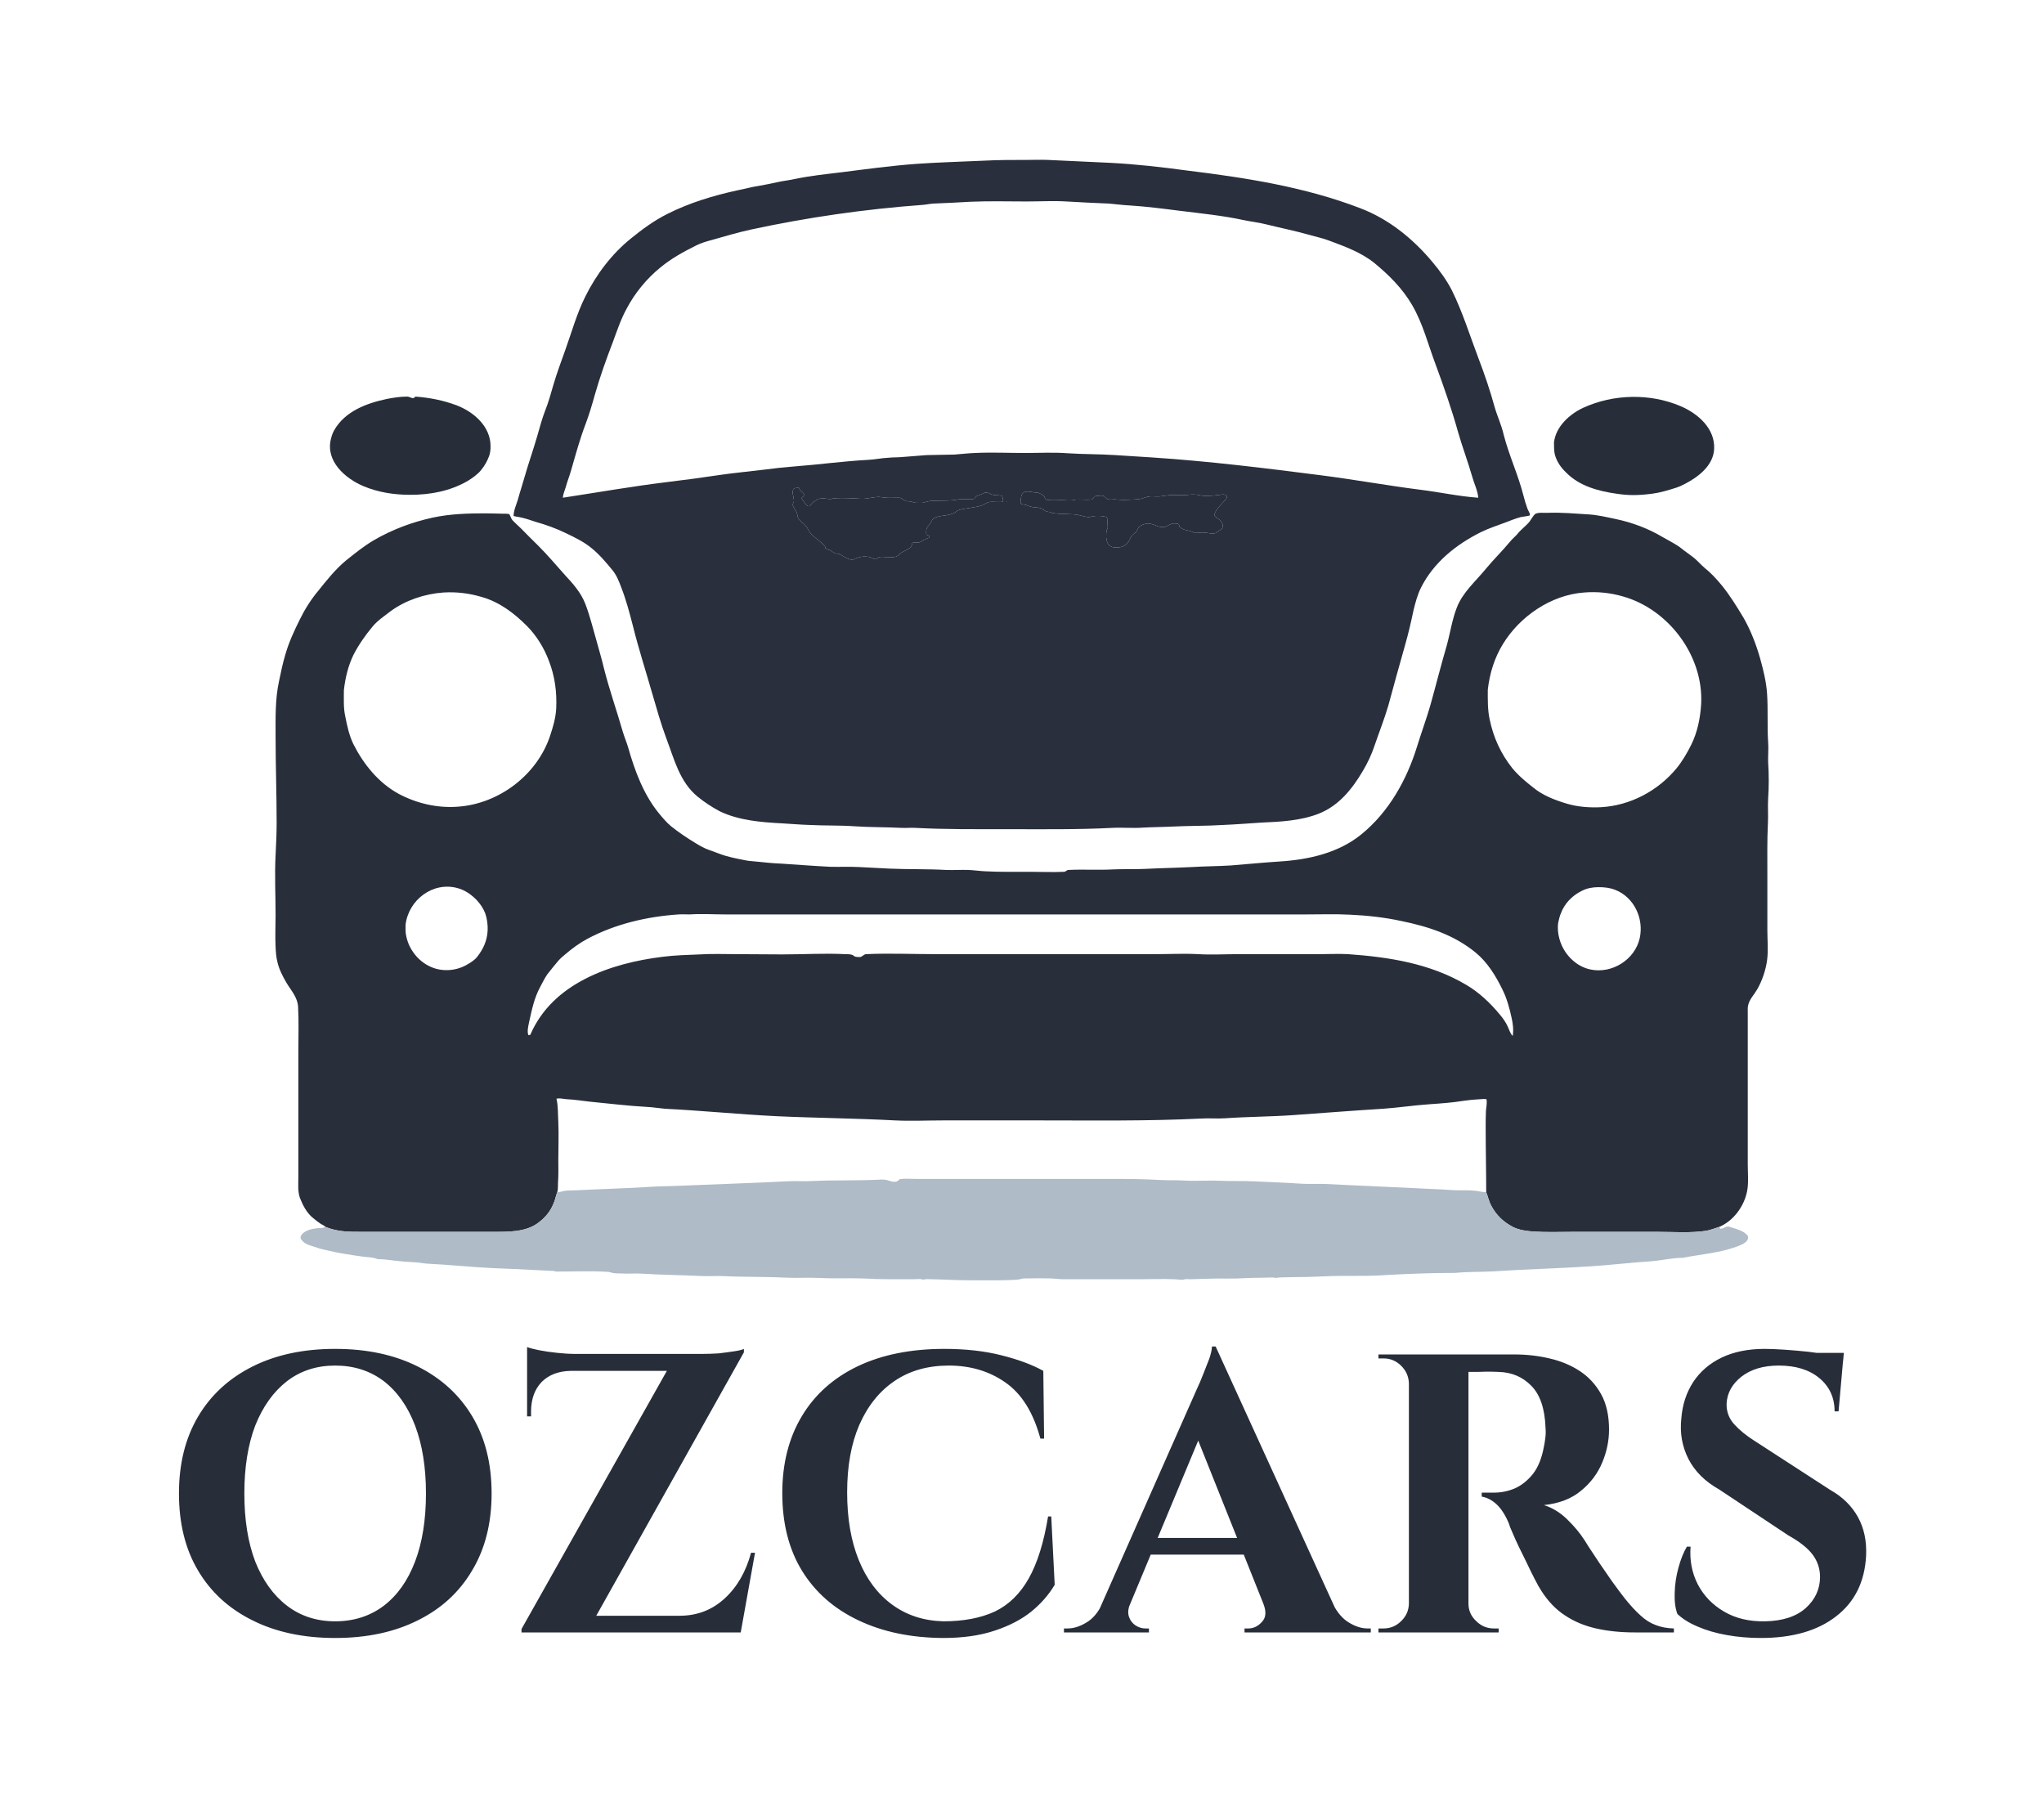<svg xmlns="http://www.w3.org/2000/svg" version="1.1" xmlns:xlink="http://www.w3.org/1999/xlink" xmlns:svgjs="http://svgjs.dev/svgjs" viewBox="0 0 7.721 6.79"><g transform="matrix(1,0,0,1,0.603,5.086)"><rect width="7.721" height="7.721" x="-0.603" y="-5.551" fill="#ffffff"></rect><g><path d=" M 0.663 0.009 Q 0.843 0.009 0.976 0.076 Q 1.109 0.143 1.181 0.264 Q 1.254 0.386 1.254 0.555 Q 1.254 0.723 1.181 0.845 Q 1.109 0.968 0.976 1.034 Q 0.843 1.101 0.663 1.101 Q 0.483 1.101 0.35 1.034 Q 0.217 0.968 0.145 0.846 Q 0.073 0.725 0.073 0.555 Q 0.073 0.387 0.145 0.265 Q 0.217 0.143 0.35 0.076 Q 0.483 0.009 0.663 0.009 M 0.663 1.038 Q 0.769 1.038 0.847 0.979 Q 0.924 0.92 0.965 0.812 Q 1.006 0.704 1.006 0.555 Q 1.006 0.407 0.965 0.299 Q 0.924 0.191 0.847 0.131 Q 0.769 0.072 0.663 0.072 Q 0.558 0.072 0.481 0.131 Q 0.404 0.191 0.361 0.299 Q 0.32 0.407 0.32 0.555 Q 0.32 0.704 0.361 0.812 Q 0.404 0.92 0.481 0.979 Q 0.558 1.038 0.663 1.038 M 2.207 0.009 Q 2.207 0.009 2.207 0.016 Q 2.207 0.022 2.207 0.022 L 1.614 1.08 L 1.367 1.08 L 1.367 1.067 L 1.916 0.092 L 1.388 0.092 L 1.388 0.028 L 2.048 0.028 Q 2.078 0.028 2.111 0.026 Q 2.145 0.022 2.171 0.018 Q 2.198 0.014 2.207 0.009 M 2.19 1.017 L 2.181 1.08 L 1.472 1.08 L 1.472 1.017 L 2.19 1.017 M 2.249 0.779 L 2.195 1.08 L 1.92 1.08 L 1.94 1.032 L 1.964 1.017 Q 2.063 1.017 2.134 0.952 Q 2.205 0.887 2.234 0.779 L 2.249 0.779 M 1.554 0.092 Q 1.484 0.093 1.443 0.134 Q 1.403 0.176 1.403 0.246 L 1.403 0.264 L 1.388 0.264 L 1.388 0.087 L 1.554 0.087 L 1.554 0.092 M 1.388 0.002 Q 1.403 0.008 1.433 0.014 Q 1.464 0.02 1.502 0.024 Q 1.539 0.028 1.571 0.028 L 1.388 0.045 L 1.388 0.002 M 3.368 0.642 L 3.381 0.9 Q 3.348 0.956 3.293 1.001 Q 3.237 1.046 3.155 1.073 Q 3.072 1.101 2.96 1.101 Q 2.777 1.1 2.639 1.034 Q 2.502 0.969 2.427 0.848 Q 2.352 0.726 2.352 0.554 Q 2.352 0.386 2.426 0.263 Q 2.499 0.141 2.636 0.075 Q 2.774 0.009 2.964 0.009 Q 3.084 0.009 3.179 0.033 Q 3.275 0.057 3.338 0.092 L 3.341 0.348 L 3.327 0.348 Q 3.287 0.2 3.195 0.136 Q 3.104 0.072 2.981 0.072 Q 2.861 0.072 2.775 0.131 Q 2.69 0.189 2.643 0.296 Q 2.597 0.402 2.597 0.551 Q 2.597 0.699 2.641 0.807 Q 2.685 0.915 2.767 0.975 Q 2.849 1.035 2.96 1.038 Q 3.075 1.038 3.155 1.001 Q 3.234 0.963 3.283 0.876 Q 3.332 0.789 3.356 0.642 L 3.368 0.642 M 3.989 0 L 4.478 1.071 L 4.209 1.071 L 3.897 0.29 L 3.989 0 M 3.666 0.971 Q 3.654 1.001 3.662 1.022 Q 3.669 1.042 3.687 1.054 Q 3.705 1.065 3.723 1.065 L 3.737 1.065 L 3.737 1.08 L 3.416 1.08 L 3.416 1.065 Q 3.416 1.065 3.422 1.065 Q 3.429 1.065 3.429 1.065 Q 3.464 1.065 3.5 1.043 Q 3.537 1.022 3.561 0.971 L 3.666 0.971 M 3.989 0 L 3.995 0.183 L 3.623 1.076 L 3.513 1.076 L 3.902 0.197 Q 3.906 0.188 3.917 0.163 Q 3.929 0.138 3.941 0.107 Q 3.954 0.075 3.965 0.046 Q 3.975 0.016 3.975 0 L 3.989 0 M 4.146 0.723 L 4.146 0.786 L 3.705 0.786 L 3.705 0.723 L 4.146 0.723 M 4.169 0.971 L 4.431 0.971 Q 4.457 1.022 4.493 1.043 Q 4.529 1.065 4.563 1.065 Q 4.563 1.065 4.569 1.065 Q 4.575 1.065 4.575 1.065 L 4.575 1.08 L 4.098 1.08 L 4.098 1.065 L 4.112 1.065 Q 4.142 1.065 4.164 1.04 Q 4.187 1.016 4.169 0.971 M 4.925 0.03 L 5.118 0.03 Q 5.186 0.03 5.25 0.045 Q 5.315 0.06 5.365 0.093 Q 5.415 0.126 5.445 0.18 Q 5.475 0.234 5.475 0.314 Q 5.475 0.377 5.449 0.439 Q 5.423 0.501 5.369 0.545 Q 5.315 0.59 5.229 0.599 Q 5.277 0.614 5.317 0.653 Q 5.357 0.692 5.382 0.731 Q 5.384 0.734 5.399 0.758 Q 5.415 0.782 5.438 0.817 Q 5.462 0.852 5.487 0.888 Q 5.513 0.924 5.534 0.951 Q 5.567 0.992 5.594 1.016 Q 5.621 1.041 5.651 1.052 Q 5.681 1.064 5.72 1.065 L 5.72 1.08 L 5.573 1.08 Q 5.492 1.08 5.426 1.065 Q 5.36 1.05 5.309 1.016 Q 5.258 0.983 5.22 0.924 Q 5.208 0.906 5.194 0.878 Q 5.18 0.851 5.165 0.819 Q 5.15 0.788 5.135 0.758 Q 5.121 0.729 5.111 0.705 Q 5.1 0.681 5.096 0.667 Q 5.076 0.62 5.05 0.596 Q 5.024 0.572 4.994 0.567 L 4.994 0.552 Q 4.998 0.552 5.012 0.552 Q 5.025 0.552 5.04 0.552 Q 5.081 0.552 5.119 0.536 Q 5.157 0.519 5.187 0.482 Q 5.217 0.444 5.229 0.378 Q 5.232 0.365 5.234 0.347 Q 5.237 0.329 5.235 0.306 Q 5.231 0.198 5.181 0.148 Q 5.132 0.098 5.058 0.096 Q 5.037 0.095 5.012 0.095 Q 4.988 0.096 4.967 0.096 Q 4.947 0.096 4.94 0.096 Q 4.94 0.095 4.936 0.079 Q 4.932 0.063 4.928 0.046 Q 4.925 0.03 4.925 0.03 M 4.944 0.03 L 4.944 1.08 L 4.719 1.08 L 4.719 0.03 L 4.944 0.03 M 4.724 0.971 L 4.724 1.08 L 4.604 1.08 L 4.604 1.065 Q 4.605 1.065 4.613 1.065 Q 4.622 1.065 4.623 1.065 Q 4.662 1.065 4.69 1.037 Q 4.718 1.01 4.719 0.971 L 4.724 0.971 M 4.724 0.14 L 4.719 0.14 Q 4.718 0.101 4.69 0.073 Q 4.662 0.045 4.623 0.045 Q 4.622 0.045 4.613 0.045 Q 4.605 0.045 4.604 0.045 L 4.604 0.03 L 4.724 0.03 L 4.724 0.14 M 4.94 0.971 L 4.944 0.971 Q 4.944 1.01 4.973 1.037 Q 5.001 1.065 5.04 1.065 Q 5.043 1.065 5.051 1.065 Q 5.058 1.065 5.058 1.065 L 5.058 1.08 L 4.94 1.08 L 4.94 0.971 M 6.063 0.009 Q 6.093 0.009 6.137 0.012 Q 6.182 0.015 6.229 0.02 Q 6.276 0.026 6.311 0.031 Q 6.347 0.036 6.36 0.042 L 6.342 0.245 L 6.327 0.245 Q 6.327 0.167 6.269 0.119 Q 6.212 0.072 6.116 0.072 Q 6.029 0.072 5.975 0.114 Q 5.922 0.156 5.919 0.216 Q 5.918 0.261 5.948 0.294 Q 5.978 0.327 6.024 0.356 L 6.311 0.542 Q 6.38 0.581 6.415 0.644 Q 6.45 0.707 6.446 0.791 Q 6.438 0.938 6.333 1.019 Q 6.228 1.101 6.048 1.101 Q 5.982 1.101 5.92 1.09 Q 5.858 1.079 5.81 1.058 Q 5.762 1.038 5.733 1.01 Q 5.721 0.977 5.723 0.93 Q 5.724 0.884 5.737 0.836 Q 5.75 0.788 5.769 0.756 L 5.783 0.756 Q 5.777 0.833 5.81 0.898 Q 5.844 0.963 5.909 1.001 Q 5.975 1.04 6.065 1.038 Q 6.164 1.036 6.218 0.988 Q 6.272 0.939 6.272 0.87 Q 6.272 0.824 6.244 0.786 Q 6.216 0.749 6.153 0.714 L 5.891 0.54 Q 5.811 0.495 5.775 0.425 Q 5.739 0.354 5.748 0.272 Q 5.754 0.194 5.793 0.134 Q 5.832 0.075 5.9 0.042 Q 5.969 0.009 6.063 0.009 M 6.362 0.024 L 6.359 0.056 L 6.182 0.056 L 6.182 0.024 L 6.362 0.024" fill="#272e3a" fill-rule="nonzero"></path></g><g></g><g clip-path="url(#SvgjsClipPath1004)"><g clip-path="url(#SvgjsClipPath10010dd8dee4-c583-4d6f-83a3-6c8d79fef1b8)"><path d=" M 5.892 -0.452 C 5.875 -0.447 5.859 -0.44 5.842 -0.437 C 5.782 -0.428 5.719 -0.433 5.658 -0.433 C 5.552 -0.433 5.446 -0.433 5.339 -0.433 C 5.29 -0.433 5.241 -0.431 5.192 -0.434 C 5.166 -0.436 5.137 -0.439 5.113 -0.451 C 5.076 -0.47 5.049 -0.496 5.03 -0.532 C 5.021 -0.548 5.018 -0.566 5.011 -0.583 C 5.011 -0.664 5.009 -0.746 5.009 -0.828 C 5.009 -0.849 5.009 -0.869 5.01 -0.89 C 5.011 -0.905 5.015 -0.919 5.012 -0.934 C 5.004 -0.936 4.995 -0.934 4.987 -0.934 C 4.966 -0.933 4.946 -0.931 4.925 -0.928 C 4.883 -0.921 4.839 -0.918 4.796 -0.915 C 4.737 -0.911 4.679 -0.902 4.621 -0.898 C 4.507 -0.891 4.395 -0.882 4.282 -0.874 C 4.196 -0.868 4.11 -0.868 4.024 -0.862 C 3.994 -0.86 3.963 -0.863 3.933 -0.861 C 3.731 -0.851 3.528 -0.854 3.325 -0.854 C 3.203 -0.854 3.081 -0.854 2.959 -0.854 C 2.899 -0.854 2.838 -0.851 2.778 -0.854 C 2.628 -0.862 2.478 -0.863 2.328 -0.87 C 2.188 -0.877 2.049 -0.891 1.909 -0.898 C 1.886 -0.9 1.863 -0.904 1.84 -0.905 C 1.768 -0.909 1.695 -0.918 1.623 -0.925 C 1.595 -0.928 1.566 -0.933 1.538 -0.934 C 1.525 -0.935 1.512 -0.939 1.499 -0.936 C 1.506 -0.906 1.504 -0.877 1.506 -0.847 C 1.508 -0.8 1.506 -0.752 1.506 -0.704 C 1.506 -0.677 1.507 -0.649 1.505 -0.622 C 1.504 -0.609 1.506 -0.596 1.502 -0.583 C 1.496 -0.568 1.494 -0.552 1.487 -0.538 C 1.476 -0.511 1.458 -0.489 1.435 -0.471 C 1.386 -0.43 1.312 -0.433 1.252 -0.433 C 1.135 -0.433 1.017 -0.433 0.9 -0.433 C 0.854 -0.433 0.809 -0.433 0.764 -0.433 C 0.716 -0.433 0.671 -0.433 0.626 -0.452 C 0.622 -0.457 0.614 -0.46 0.609 -0.463 C 0.599 -0.47 0.589 -0.477 0.58 -0.485 C 0.556 -0.504 0.541 -0.533 0.53 -0.561 C 0.521 -0.587 0.524 -0.616 0.524 -0.642 C 0.524 -0.688 0.524 -0.734 0.524 -0.78 C 0.524 -0.892 0.524 -1.003 0.524 -1.114 C 0.524 -1.17 0.526 -1.227 0.523 -1.283 C 0.521 -1.319 0.497 -1.344 0.479 -1.374 C 0.465 -1.398 0.451 -1.425 0.445 -1.452 C 0.44 -1.471 0.439 -1.49 0.438 -1.509 C 0.436 -1.549 0.438 -1.59 0.438 -1.63 C 0.438 -1.705 0.434 -1.781 0.438 -1.856 C 0.44 -1.897 0.442 -1.937 0.442 -1.978 C 0.442 -2.087 0.438 -2.195 0.438 -2.304 C 0.438 -2.373 0.436 -2.445 0.451 -2.513 C 0.458 -2.547 0.465 -2.581 0.475 -2.614 C 0.488 -2.66 0.509 -2.705 0.53 -2.747 C 0.548 -2.784 0.572 -2.822 0.598 -2.853 C 0.631 -2.894 0.663 -2.935 0.704 -2.969 C 0.738 -2.996 0.772 -3.024 0.81 -3.046 C 0.879 -3.086 0.954 -3.114 1.032 -3.131 C 1.098 -3.145 1.163 -3.147 1.231 -3.147 C 1.248 -3.147 1.265 -3.146 1.283 -3.146 C 1.295 -3.145 1.308 -3.147 1.321 -3.144 C 1.325 -3.137 1.327 -3.129 1.332 -3.122 C 1.342 -3.111 1.354 -3.101 1.365 -3.09 C 1.386 -3.068 1.408 -3.047 1.43 -3.025 C 1.466 -2.989 1.498 -2.951 1.531 -2.914 C 1.561 -2.882 1.592 -2.847 1.608 -2.805 C 1.626 -2.758 1.637 -2.711 1.651 -2.663 C 1.66 -2.63 1.67 -2.597 1.678 -2.563 C 1.698 -2.483 1.726 -2.404 1.749 -2.324 C 1.755 -2.303 1.764 -2.283 1.77 -2.262 C 1.795 -2.174 1.828 -2.085 1.886 -2.014 C 1.9 -1.997 1.915 -1.979 1.932 -1.965 C 1.962 -1.941 1.992 -1.921 2.025 -1.901 C 2.041 -1.891 2.059 -1.881 2.077 -1.875 C 2.098 -1.868 2.118 -1.859 2.139 -1.853 C 2.164 -1.846 2.189 -1.841 2.215 -1.836 C 2.23 -1.833 2.246 -1.833 2.261 -1.831 C 2.29 -1.828 2.318 -1.825 2.347 -1.824 C 2.409 -1.82 2.471 -1.815 2.533 -1.812 C 2.569 -1.811 2.606 -1.813 2.642 -1.811 C 2.681 -1.809 2.72 -1.807 2.759 -1.805 C 2.829 -1.802 2.9 -1.804 2.971 -1.8 C 2.999 -1.799 3.028 -1.801 3.056 -1.8 C 3.077 -1.799 3.098 -1.796 3.118 -1.795 C 3.175 -1.792 3.233 -1.793 3.29 -1.793 C 3.332 -1.793 3.374 -1.791 3.416 -1.793 C 3.423 -1.793 3.426 -1.8 3.433 -1.8 C 3.488 -1.803 3.544 -1.799 3.599 -1.802 C 3.64 -1.804 3.68 -1.802 3.721 -1.804 C 3.78 -1.807 3.84 -1.808 3.899 -1.811 C 3.948 -1.814 3.997 -1.814 4.046 -1.817 C 4.107 -1.822 4.169 -1.828 4.231 -1.832 C 4.341 -1.839 4.453 -1.864 4.54 -1.935 C 4.643 -2.019 4.711 -2.14 4.75 -2.267 C 4.766 -2.319 4.785 -2.37 4.8 -2.422 C 4.821 -2.497 4.84 -2.573 4.862 -2.648 C 4.875 -2.695 4.882 -2.745 4.9 -2.791 C 4.922 -2.849 4.973 -2.892 5.011 -2.939 C 5.04 -2.974 5.072 -3.005 5.101 -3.04 C 5.109 -3.05 5.119 -3.058 5.128 -3.068 C 5.141 -3.085 5.16 -3.098 5.174 -3.115 C 5.181 -3.124 5.187 -3.136 5.195 -3.144 C 5.206 -3.152 5.231 -3.148 5.244 -3.149 C 5.295 -3.151 5.347 -3.146 5.398 -3.143 C 5.431 -3.141 5.465 -3.133 5.498 -3.126 C 5.561 -3.113 5.623 -3.09 5.678 -3.057 C 5.702 -3.043 5.728 -3.031 5.749 -3.014 C 5.765 -3.001 5.782 -2.99 5.798 -2.977 C 5.811 -2.966 5.823 -2.952 5.836 -2.941 C 5.859 -2.923 5.881 -2.899 5.9 -2.876 C 5.932 -2.837 5.958 -2.794 5.984 -2.751 C 6.011 -2.703 6.031 -2.651 6.046 -2.598 C 6.058 -2.555 6.069 -2.51 6.072 -2.465 C 6.076 -2.404 6.072 -2.343 6.076 -2.282 C 6.078 -2.257 6.075 -2.231 6.076 -2.206 C 6.079 -2.162 6.079 -2.114 6.076 -2.07 C 6.074 -2.038 6.077 -2.005 6.075 -1.973 C 6.072 -1.911 6.073 -1.848 6.073 -1.785 C 6.073 -1.714 6.073 -1.644 6.073 -1.573 C 6.073 -1.536 6.077 -1.496 6.072 -1.459 C 6.067 -1.422 6.053 -1.38 6.034 -1.348 C 6.023 -1.329 6.006 -1.312 6.001 -1.291 C 5.998 -1.281 5.999 -1.271 5.999 -1.261 C 5.999 -1.245 5.999 -1.228 5.999 -1.211 C 5.999 -1.157 5.999 -1.103 5.999 -1.049 C 5.999 -0.929 5.999 -0.808 5.999 -0.688 C 5.999 -0.654 6.003 -0.617 5.996 -0.584 C 5.984 -0.528 5.945 -0.475 5.892 -0.452 M 0.696 -2.479 C 0.696 -2.446 0.694 -2.413 0.701 -2.381 C 0.708 -2.345 0.716 -2.308 0.732 -2.275 C 0.771 -2.198 0.828 -2.128 0.904 -2.087 C 0.972 -2.051 1.05 -2.033 1.127 -2.039 C 1.282 -2.05 1.426 -2.159 1.475 -2.307 C 1.486 -2.34 1.496 -2.374 1.498 -2.409 C 1.501 -2.472 1.493 -2.532 1.47 -2.591 C 1.452 -2.639 1.423 -2.686 1.387 -2.722 C 1.339 -2.77 1.284 -2.812 1.217 -2.831 C 1.17 -2.845 1.122 -2.851 1.072 -2.848 C 1.002 -2.843 0.929 -2.819 0.872 -2.777 C 0.849 -2.759 0.823 -2.742 0.804 -2.719 C 0.776 -2.685 0.752 -2.651 0.732 -2.612 C 0.712 -2.571 0.701 -2.524 0.696 -2.479 M 0.929 -1.593 C 0.929 -1.578 0.928 -1.563 0.932 -1.548 C 0.942 -1.501 0.975 -1.458 1.018 -1.437 C 1.061 -1.415 1.114 -1.417 1.157 -1.44 C 1.171 -1.448 1.187 -1.457 1.198 -1.47 C 1.222 -1.5 1.237 -1.532 1.239 -1.571 C 1.24 -1.592 1.237 -1.616 1.23 -1.636 C 1.222 -1.656 1.211 -1.672 1.197 -1.687 C 1.177 -1.707 1.155 -1.723 1.127 -1.731 C 1.033 -1.758 0.94 -1.687 0.929 -1.593 M 5.111 -1.173 C 5.115 -1.195 5.112 -1.219 5.107 -1.241 C 5.099 -1.278 5.089 -1.315 5.072 -1.349 C 5.047 -1.4 5.016 -1.451 4.971 -1.488 C 4.889 -1.555 4.793 -1.586 4.691 -1.607 C 4.627 -1.621 4.562 -1.628 4.497 -1.631 C 4.442 -1.634 4.387 -1.632 4.332 -1.632 C 4.241 -1.632 4.15 -1.632 4.059 -1.632 C 3.783 -1.632 3.506 -1.632 3.23 -1.632 C 2.956 -1.632 2.683 -1.632 2.409 -1.632 C 2.318 -1.632 2.228 -1.632 2.138 -1.632 C 2.093 -1.632 2.047 -1.635 2.002 -1.632 C 1.988 -1.632 1.974 -1.633 1.96 -1.632 C 1.841 -1.624 1.721 -1.596 1.616 -1.54 C 1.586 -1.524 1.559 -1.504 1.533 -1.482 C 1.524 -1.475 1.514 -1.466 1.506 -1.457 C 1.494 -1.443 1.482 -1.428 1.471 -1.414 C 1.457 -1.398 1.448 -1.377 1.438 -1.359 C 1.415 -1.317 1.406 -1.272 1.396 -1.227 C 1.393 -1.212 1.387 -1.19 1.393 -1.176 C 1.395 -1.176 1.398 -1.177 1.4 -1.177 C 1.484 -1.373 1.704 -1.448 1.9 -1.472 C 1.946 -1.478 1.993 -1.479 2.04 -1.481 C 2.087 -1.484 2.134 -1.482 2.18 -1.482 C 2.238 -1.482 2.295 -1.481 2.352 -1.481 C 2.431 -1.481 2.511 -1.486 2.59 -1.482 C 2.599 -1.482 2.608 -1.482 2.617 -1.479 C 2.62 -1.478 2.622 -1.476 2.624 -1.474 C 2.63 -1.471 2.639 -1.471 2.645 -1.471 C 2.655 -1.472 2.659 -1.481 2.668 -1.482 C 2.756 -1.486 2.845 -1.482 2.933 -1.482 C 3.102 -1.482 3.272 -1.482 3.442 -1.482 C 3.548 -1.482 3.655 -1.482 3.761 -1.482 C 3.815 -1.482 3.869 -1.485 3.923 -1.482 C 3.974 -1.479 4.025 -1.482 4.075 -1.482 C 4.178 -1.482 4.28 -1.482 4.382 -1.482 C 4.418 -1.482 4.454 -1.484 4.489 -1.482 C 4.644 -1.471 4.798 -1.447 4.934 -1.367 C 4.984 -1.338 5.027 -1.297 5.064 -1.252 C 5.075 -1.239 5.086 -1.223 5.093 -1.207 C 5.098 -1.196 5.102 -1.182 5.111 -1.173 M 5.017 -2.481 C 5.017 -2.444 5.016 -2.406 5.024 -2.369 C 5.038 -2.301 5.066 -2.239 5.11 -2.184 C 5.133 -2.156 5.161 -2.133 5.189 -2.111 C 5.225 -2.081 5.273 -2.063 5.317 -2.05 C 5.358 -2.038 5.401 -2.035 5.444 -2.037 C 5.555 -2.043 5.66 -2.099 5.73 -2.184 C 5.752 -2.211 5.77 -2.242 5.785 -2.272 C 5.809 -2.32 5.82 -2.375 5.823 -2.428 C 5.832 -2.608 5.701 -2.784 5.528 -2.833 C 5.48 -2.847 5.431 -2.852 5.381 -2.848 C 5.256 -2.839 5.138 -2.758 5.074 -2.653 C 5.042 -2.601 5.024 -2.542 5.017 -2.481 M 5.283 -1.601 C 5.28 -1.582 5.282 -1.56 5.287 -1.542 C 5.301 -1.486 5.347 -1.436 5.405 -1.424 C 5.486 -1.407 5.573 -1.461 5.591 -1.543 C 5.607 -1.616 5.57 -1.697 5.498 -1.725 C 5.477 -1.733 5.457 -1.735 5.435 -1.735 C 5.413 -1.735 5.391 -1.731 5.372 -1.721 C 5.337 -1.704 5.307 -1.674 5.293 -1.636 C 5.288 -1.625 5.286 -1.613 5.283 -1.601" fill="#282f3b" transform="matrix(1,0,0,1,0,0)" fill-rule="evenodd"></path></g><g clip-path="url(#SvgjsClipPath10010dd8dee4-c583-4d6f-83a3-6c8d79fef1b8)"><path d=" M 0.626 -0.452 C 0.671 -0.433 0.716 -0.433 0.764 -0.433 C 0.809 -0.433 0.854 -0.433 0.9 -0.433 C 1.017 -0.433 1.135 -0.433 1.252 -0.433 C 1.312 -0.433 1.386 -0.43 1.435 -0.471 C 1.458 -0.489 1.476 -0.511 1.487 -0.538 C 1.494 -0.552 1.496 -0.568 1.502 -0.583 C 1.511 -0.583 1.521 -0.586 1.531 -0.588 C 1.545 -0.59 1.559 -0.589 1.573 -0.59 C 1.667 -0.595 1.76 -0.597 1.853 -0.603 C 1.889 -0.606 1.925 -0.605 1.961 -0.607 C 2.098 -0.613 2.234 -0.617 2.371 -0.624 C 2.403 -0.626 2.434 -0.623 2.466 -0.625 C 2.548 -0.629 2.631 -0.626 2.714 -0.63 C 2.722 -0.631 2.731 -0.631 2.74 -0.63 C 2.754 -0.628 2.773 -0.617 2.788 -0.625 C 2.791 -0.627 2.793 -0.63 2.795 -0.632 C 2.815 -0.635 2.836 -0.633 2.857 -0.633 C 2.896 -0.633 2.936 -0.633 2.976 -0.633 C 3.096 -0.633 3.217 -0.633 3.337 -0.633 C 3.418 -0.633 3.499 -0.633 3.58 -0.633 C 3.646 -0.633 3.713 -0.633 3.779 -0.629 C 3.808 -0.627 3.838 -0.629 3.867 -0.627 C 3.912 -0.624 3.958 -0.628 4.004 -0.626 C 4.047 -0.624 4.09 -0.626 4.132 -0.624 C 4.192 -0.621 4.252 -0.619 4.312 -0.615 C 4.342 -0.613 4.372 -0.615 4.402 -0.614 C 4.536 -0.607 4.67 -0.602 4.804 -0.595 C 4.829 -0.594 4.854 -0.593 4.879 -0.591 C 4.906 -0.589 4.934 -0.591 4.962 -0.589 C 4.978 -0.588 4.995 -0.583 5.011 -0.583 C 5.018 -0.566 5.021 -0.548 5.03 -0.532 C 5.049 -0.496 5.076 -0.47 5.113 -0.451 C 5.137 -0.439 5.166 -0.436 5.192 -0.434 C 5.241 -0.431 5.29 -0.433 5.339 -0.433 C 5.446 -0.433 5.552 -0.433 5.658 -0.433 C 5.719 -0.433 5.782 -0.428 5.842 -0.437 C 5.859 -0.44 5.875 -0.447 5.892 -0.452 C 5.893 -0.45 5.894 -0.448 5.895 -0.445 C 5.906 -0.444 5.911 -0.451 5.922 -0.453 C 5.926 -0.454 5.931 -0.452 5.936 -0.45 C 5.953 -0.445 5.975 -0.439 5.989 -0.428 C 5.993 -0.424 6 -0.42 6 -0.414 C 6.003 -0.392 5.967 -0.381 5.951 -0.375 C 5.888 -0.353 5.819 -0.348 5.754 -0.335 C 5.714 -0.335 5.674 -0.325 5.634 -0.322 C 5.558 -0.317 5.483 -0.308 5.408 -0.303 C 5.285 -0.295 5.163 -0.292 5.041 -0.284 C 4.992 -0.281 4.943 -0.283 4.894 -0.278 C 4.807 -0.278 4.72 -0.275 4.634 -0.27 C 4.556 -0.264 4.477 -0.269 4.399 -0.265 C 4.359 -0.263 4.318 -0.262 4.278 -0.262 C 4.263 -0.262 4.249 -0.261 4.235 -0.261 C 4.229 -0.26 4.224 -0.261 4.218 -0.259 C 4.204 -0.262 4.189 -0.26 4.175 -0.26 C 4.148 -0.26 4.121 -0.259 4.093 -0.258 C 4.049 -0.255 4.003 -0.258 3.959 -0.256 C 3.937 -0.255 3.916 -0.255 3.894 -0.254 C 3.885 -0.254 3.875 -0.256 3.866 -0.252 C 3.856 -0.252 3.845 -0.253 3.835 -0.254 C 3.789 -0.256 3.743 -0.254 3.697 -0.254 C 3.603 -0.254 3.51 -0.254 3.416 -0.254 C 3.401 -0.254 3.386 -0.256 3.371 -0.257 C 3.336 -0.258 3.299 -0.258 3.264 -0.257 C 3.254 -0.256 3.245 -0.252 3.235 -0.252 C 3.214 -0.251 3.192 -0.25 3.171 -0.25 C 3.107 -0.25 3.042 -0.249 2.978 -0.252 C 2.956 -0.253 2.935 -0.254 2.914 -0.254 C 2.905 -0.254 2.893 -0.256 2.885 -0.252 C 2.874 -0.257 2.859 -0.254 2.847 -0.254 C 2.819 -0.254 2.791 -0.254 2.764 -0.254 C 2.728 -0.254 2.692 -0.255 2.657 -0.257 C 2.602 -0.259 2.547 -0.256 2.492 -0.259 C 2.45 -0.261 2.408 -0.258 2.366 -0.26 C 2.287 -0.264 2.207 -0.262 2.128 -0.266 C 2.103 -0.267 2.077 -0.265 2.052 -0.266 C 1.976 -0.27 1.9 -0.27 1.825 -0.275 C 1.797 -0.277 1.768 -0.274 1.74 -0.276 C 1.731 -0.276 1.721 -0.276 1.711 -0.278 C 1.705 -0.279 1.699 -0.282 1.692 -0.282 C 1.628 -0.286 1.562 -0.283 1.497 -0.283 C 1.49 -0.286 1.481 -0.286 1.473 -0.286 C 1.454 -0.287 1.434 -0.288 1.414 -0.289 C 1.362 -0.292 1.311 -0.294 1.259 -0.296 C 1.176 -0.3 1.093 -0.309 1.009 -0.313 C 0.995 -0.314 0.982 -0.317 0.968 -0.318 C 0.942 -0.319 0.916 -0.321 0.89 -0.324 C 0.868 -0.327 0.846 -0.33 0.823 -0.33 C 0.806 -0.338 0.782 -0.337 0.764 -0.34 C 0.722 -0.346 0.679 -0.352 0.638 -0.362 C 0.623 -0.366 0.607 -0.368 0.593 -0.374 C 0.576 -0.38 0.554 -0.384 0.542 -0.396 C 0.536 -0.403 0.529 -0.408 0.534 -0.418 C 0.545 -0.439 0.577 -0.445 0.597 -0.447 C 0.607 -0.448 0.617 -0.446 0.626 -0.452" fill="#afbbc7" transform="matrix(1,0,0,1,0,0)" fill-rule="evenodd"></path></g><g clip-path="url(#SvgjsClipPath10010dd8dee4-c583-4d6f-83a3-6c8d79fef1b8)"><path d=" M 0.966 -3.588 C 1.02 -3.584 1.071 -3.574 1.122 -3.555 C 1.187 -3.53 1.25 -3.475 1.25 -3.401 C 1.25 -3.388 1.249 -3.374 1.244 -3.362 C 1.237 -3.343 1.227 -3.326 1.214 -3.31 C 1.201 -3.294 1.181 -3.28 1.163 -3.269 C 1.097 -3.231 1.023 -3.217 0.947 -3.217 C 0.886 -3.217 0.826 -3.226 0.769 -3.25 C 0.701 -3.279 0.626 -3.344 0.647 -3.428 C 0.65 -3.44 0.654 -3.452 0.66 -3.462 C 0.701 -3.533 0.782 -3.563 0.858 -3.579 C 0.883 -3.584 0.91 -3.588 0.935 -3.588 C 0.947 -3.588 0.957 -3.575 0.966 -3.588" fill="#272e3a" transform="matrix(1,0,0,1,0,0)" fill-rule="evenodd"></path></g><g clip-path="url(#SvgjsClipPath10010dd8dee4-c583-4d6f-83a3-6c8d79fef1b8)"><path d=" M 5.176 -3.139 C 5.165 -3.136 5.153 -3.135 5.142 -3.133 C 5.123 -3.128 5.103 -3.12 5.085 -3.113 C 5.053 -3.101 5.022 -3.091 4.991 -3.076 C 4.897 -3.029 4.813 -2.962 4.765 -2.867 C 4.751 -2.839 4.743 -2.808 4.736 -2.779 C 4.727 -2.736 4.717 -2.693 4.705 -2.651 C 4.683 -2.574 4.662 -2.497 4.641 -2.42 C 4.626 -2.369 4.606 -2.319 4.589 -2.269 C 4.578 -2.236 4.563 -2.204 4.545 -2.174 C 4.505 -2.106 4.454 -2.042 4.377 -2.012 C 4.31 -1.986 4.234 -1.982 4.163 -1.979 C 4.115 -1.976 4.067 -1.972 4.018 -1.97 C 3.955 -1.966 3.891 -1.967 3.828 -1.964 C 3.79 -1.962 3.752 -1.962 3.715 -1.96 C 3.677 -1.957 3.638 -1.961 3.599 -1.959 C 3.464 -1.952 3.328 -1.954 3.192 -1.954 C 3.079 -1.954 2.967 -1.953 2.854 -1.959 C 2.837 -1.96 2.819 -1.958 2.802 -1.959 C 2.743 -1.962 2.683 -1.961 2.625 -1.965 C 2.568 -1.969 2.511 -1.967 2.454 -1.97 C 2.42 -1.971 2.386 -1.974 2.352 -1.976 C 2.273 -1.98 2.187 -1.987 2.115 -2.022 C 2.085 -2.038 2.058 -2.056 2.032 -2.077 C 1.964 -2.133 1.944 -2.218 1.914 -2.297 C 1.893 -2.353 1.877 -2.411 1.86 -2.469 C 1.836 -2.553 1.809 -2.636 1.788 -2.721 C 1.775 -2.771 1.762 -2.821 1.743 -2.869 C 1.735 -2.891 1.725 -2.915 1.71 -2.933 C 1.685 -2.963 1.661 -2.992 1.631 -3.016 C 1.602 -3.04 1.568 -3.056 1.535 -3.072 C 1.498 -3.09 1.459 -3.104 1.42 -3.115 C 1.404 -3.12 1.388 -3.126 1.371 -3.13 C 1.36 -3.133 1.348 -3.134 1.337 -3.137 C 1.337 -3.157 1.347 -3.179 1.353 -3.198 C 1.361 -3.228 1.371 -3.257 1.379 -3.286 C 1.394 -3.338 1.412 -3.389 1.427 -3.441 C 1.436 -3.473 1.445 -3.506 1.457 -3.537 C 1.469 -3.567 1.478 -3.6 1.487 -3.631 C 1.5 -3.676 1.517 -3.721 1.533 -3.766 C 1.557 -3.833 1.576 -3.902 1.608 -3.966 C 1.649 -4.049 1.708 -4.127 1.78 -4.185 C 1.823 -4.22 1.868 -4.253 1.918 -4.278 C 2.001 -4.32 2.091 -4.347 2.182 -4.367 C 2.209 -4.372 2.236 -4.38 2.264 -4.384 C 2.287 -4.388 2.311 -4.393 2.334 -4.398 C 2.356 -4.403 2.378 -4.405 2.4 -4.41 C 2.457 -4.422 2.516 -4.428 2.573 -4.435 C 2.668 -4.447 2.763 -4.46 2.858 -4.467 C 2.942 -4.473 3.027 -4.475 3.111 -4.479 C 3.167 -4.482 3.222 -4.482 3.278 -4.482 C 3.303 -4.482 3.329 -4.483 3.354 -4.482 C 3.433 -4.478 3.511 -4.475 3.59 -4.471 C 3.687 -4.466 3.784 -4.455 3.88 -4.442 C 4.101 -4.415 4.326 -4.38 4.534 -4.3 C 4.643 -4.259 4.736 -4.183 4.809 -4.095 C 4.836 -4.063 4.862 -4.027 4.881 -3.99 C 4.922 -3.907 4.949 -3.819 4.982 -3.732 C 5.005 -3.672 5.026 -3.61 5.043 -3.548 C 5.053 -3.513 5.069 -3.48 5.077 -3.444 C 5.097 -3.366 5.132 -3.292 5.152 -3.213 C 5.156 -3.197 5.161 -3.18 5.167 -3.164 C 5.17 -3.156 5.177 -3.148 5.176 -3.139 M 4.981 -3.206 C 4.979 -3.233 4.965 -3.26 4.958 -3.286 C 4.942 -3.342 4.921 -3.397 4.905 -3.453 C 4.881 -3.539 4.851 -3.625 4.82 -3.709 C 4.792 -3.783 4.772 -3.864 4.731 -3.934 C 4.695 -3.996 4.644 -4.047 4.588 -4.093 C 4.538 -4.133 4.477 -4.155 4.418 -4.177 C 4.395 -4.186 4.37 -4.191 4.346 -4.198 C 4.29 -4.214 4.234 -4.225 4.178 -4.239 C 4.15 -4.246 4.121 -4.249 4.093 -4.255 C 4.014 -4.272 3.932 -4.28 3.852 -4.29 C 3.789 -4.298 3.727 -4.306 3.664 -4.31 C 3.638 -4.311 3.613 -4.315 3.587 -4.317 C 3.533 -4.319 3.479 -4.322 3.425 -4.325 C 3.376 -4.328 3.325 -4.325 3.275 -4.325 C 3.205 -4.325 3.134 -4.327 3.064 -4.324 C 3.016 -4.321 2.968 -4.319 2.921 -4.317 C 2.908 -4.316 2.895 -4.313 2.881 -4.312 C 2.663 -4.296 2.448 -4.265 2.234 -4.219 C 2.183 -4.208 2.134 -4.193 2.084 -4.179 C 2.065 -4.174 2.045 -4.168 2.027 -4.159 C 1.979 -4.135 1.933 -4.11 1.892 -4.076 C 1.84 -4.034 1.795 -3.979 1.764 -3.92 C 1.742 -3.88 1.728 -3.837 1.712 -3.794 C 1.687 -3.729 1.663 -3.662 1.644 -3.595 C 1.634 -3.559 1.623 -3.522 1.61 -3.487 C 1.588 -3.43 1.572 -3.371 1.555 -3.312 C 1.549 -3.29 1.54 -3.268 1.534 -3.246 C 1.53 -3.232 1.524 -3.22 1.523 -3.206 C 1.654 -3.226 1.785 -3.249 1.916 -3.265 C 1.983 -3.273 2.05 -3.282 2.116 -3.292 C 2.171 -3.3 2.227 -3.305 2.283 -3.312 C 2.32 -3.317 2.358 -3.321 2.396 -3.324 C 2.489 -3.331 2.582 -3.344 2.676 -3.349 C 2.701 -3.35 2.727 -3.356 2.753 -3.357 C 2.771 -3.359 2.79 -3.358 2.808 -3.36 C 2.838 -3.362 2.867 -3.365 2.897 -3.367 C 2.932 -3.368 2.967 -3.368 3.002 -3.369 C 3.028 -3.371 3.054 -3.374 3.08 -3.375 C 3.143 -3.378 3.206 -3.375 3.268 -3.375 C 3.322 -3.375 3.376 -3.378 3.429 -3.374 C 3.489 -3.37 3.55 -3.371 3.61 -3.367 C 3.657 -3.364 3.704 -3.361 3.751 -3.358 C 3.963 -3.344 4.174 -3.318 4.385 -3.291 C 4.511 -3.275 4.637 -3.252 4.763 -3.236 C 4.836 -3.227 4.908 -3.211 4.981 -3.206 M 2.391 -3.229 C 2.391 -3.217 2.396 -3.206 2.396 -3.194 C 2.396 -3.188 2.39 -3.184 2.392 -3.177 C 2.395 -3.167 2.403 -3.159 2.407 -3.149 C 2.41 -3.141 2.409 -3.132 2.414 -3.126 C 2.423 -3.115 2.434 -3.108 2.443 -3.097 C 2.449 -3.09 2.451 -3.081 2.457 -3.074 C 2.473 -3.054 2.497 -3.042 2.513 -3.023 C 2.515 -3.02 2.514 -3.017 2.515 -3.015 C 2.519 -3.011 2.527 -3.01 2.532 -3.008 C 2.539 -3.005 2.544 -2.999 2.552 -2.996 C 2.558 -2.994 2.565 -2.995 2.571 -2.992 C 2.583 -2.985 2.595 -2.976 2.609 -2.973 C 2.619 -2.97 2.624 -2.975 2.633 -2.978 C 2.643 -2.982 2.655 -2.984 2.666 -2.984 C 2.672 -2.983 2.679 -2.983 2.685 -2.981 C 2.692 -2.978 2.698 -2.973 2.707 -2.974 C 2.71 -2.975 2.714 -2.98 2.717 -2.981 C 2.725 -2.984 2.734 -2.982 2.742 -2.982 C 2.754 -2.982 2.774 -2.979 2.785 -2.985 C 2.791 -2.988 2.795 -2.994 2.801 -2.998 C 2.812 -3.004 2.824 -3.01 2.835 -3.017 C 2.838 -3.018 2.841 -3.027 2.842 -3.03 C 2.842 -3.031 2.843 -3.036 2.845 -3.036 C 2.853 -3.038 2.864 -3.036 2.872 -3.038 C 2.879 -3.041 2.885 -3.047 2.892 -3.049 C 2.896 -3.051 2.907 -3.053 2.908 -3.059 C 2.909 -3.065 2.896 -3.064 2.896 -3.068 C 2.895 -3.075 2.895 -3.086 2.899 -3.093 C 2.903 -3.1 2.909 -3.105 2.913 -3.112 C 2.916 -3.118 2.919 -3.126 2.926 -3.129 C 2.944 -3.139 2.967 -3.137 2.986 -3.143 C 2.991 -3.145 2.997 -3.146 3.001 -3.148 C 3.008 -3.152 3.011 -3.157 3.02 -3.16 C 3.047 -3.167 3.076 -3.168 3.103 -3.176 C 3.111 -3.179 3.119 -3.184 3.128 -3.188 C 3.141 -3.193 3.157 -3.189 3.171 -3.19 C 3.175 -3.19 3.183 -3.189 3.186 -3.193 C 3.187 -3.195 3.183 -3.212 3.183 -3.212 C 3.172 -3.217 3.159 -3.214 3.148 -3.217 C 3.137 -3.219 3.131 -3.227 3.118 -3.225 C 3.112 -3.224 3.108 -3.22 3.102 -3.218 C 3.097 -3.216 3.091 -3.215 3.086 -3.212 C 3.083 -3.21 3.079 -3.203 3.076 -3.202 C 3.058 -3.197 3.038 -3.203 3.02 -3.2 C 2.985 -3.193 2.949 -3.196 2.914 -3.194 C 2.903 -3.193 2.893 -3.189 2.883 -3.187 C 2.874 -3.186 2.863 -3.187 2.854 -3.187 C 2.847 -3.188 2.842 -3.191 2.835 -3.192 C 2.829 -3.193 2.822 -3.191 2.816 -3.195 C 2.809 -3.198 2.803 -3.205 2.795 -3.206 C 2.777 -3.206 2.76 -3.205 2.742 -3.206 C 2.733 -3.207 2.723 -3.209 2.714 -3.209 C 2.692 -3.208 2.671 -3.201 2.649 -3.202 C 2.616 -3.204 2.583 -3.206 2.549 -3.204 C 2.545 -3.204 2.54 -3.202 2.535 -3.201 C 2.522 -3.201 2.51 -3.205 2.497 -3.203 C 2.486 -3.202 2.473 -3.193 2.465 -3.186 C 2.462 -3.183 2.458 -3.175 2.454 -3.174 C 2.442 -3.173 2.437 -3.188 2.431 -3.195 C 2.43 -3.196 2.424 -3.203 2.425 -3.205 C 2.427 -3.209 2.435 -3.212 2.436 -3.216 C 2.437 -3.217 2.431 -3.223 2.43 -3.225 C 2.427 -3.229 2.422 -3.231 2.419 -3.235 C 2.418 -3.237 2.416 -3.242 2.415 -3.243 C 2.413 -3.244 2.408 -3.243 2.407 -3.243 C 2.396 -3.243 2.393 -3.24 2.391 -3.229 M 3.198 -3.191 C 3.198 -3.189 3.205 -3.191 3.198 -3.191 M 3.253 -3.198 C 3.253 -3.195 3.251 -3.186 3.253 -3.184 C 3.257 -3.18 3.267 -3.18 3.272 -3.179 C 3.28 -3.176 3.287 -3.173 3.295 -3.171 C 3.306 -3.169 3.316 -3.17 3.326 -3.167 C 3.334 -3.165 3.34 -3.159 3.346 -3.156 C 3.351 -3.153 3.357 -3.153 3.362 -3.152 C 3.366 -3.151 3.369 -3.148 3.373 -3.148 C 3.4 -3.144 3.428 -3.145 3.455 -3.143 C 3.472 -3.142 3.489 -3.135 3.506 -3.133 C 3.513 -3.132 3.519 -3.135 3.525 -3.136 C 3.539 -3.138 3.559 -3.138 3.573 -3.134 C 3.574 -3.134 3.579 -3.132 3.579 -3.13 C 3.581 -3.12 3.58 -3.109 3.581 -3.099 C 3.581 -3.097 3.582 -3.093 3.581 -3.091 C 3.581 -3.088 3.577 -3.086 3.577 -3.082 C 3.574 -3.061 3.573 -3.029 3.598 -3.02 C 3.603 -3.018 3.61 -3.018 3.616 -3.018 C 3.636 -3.018 3.653 -3.027 3.663 -3.045 C 3.666 -3.05 3.667 -3.056 3.671 -3.061 C 3.676 -3.067 3.684 -3.072 3.689 -3.078 C 3.693 -3.083 3.695 -3.09 3.699 -3.095 C 3.705 -3.102 3.719 -3.107 3.728 -3.108 C 3.75 -3.112 3.768 -3.094 3.79 -3.095 C 3.802 -3.095 3.811 -3.104 3.822 -3.107 C 3.828 -3.11 3.841 -3.109 3.847 -3.107 C 3.851 -3.106 3.852 -3.099 3.853 -3.096 C 3.855 -3.093 3.86 -3.091 3.863 -3.089 C 3.873 -3.083 3.885 -3.083 3.896 -3.079 C 3.902 -3.077 3.907 -3.074 3.913 -3.073 C 3.925 -3.073 3.937 -3.076 3.949 -3.074 C 3.962 -3.073 3.974 -3.069 3.987 -3.072 C 3.991 -3.073 3.995 -3.077 3.998 -3.079 C 4.004 -3.082 4.01 -3.085 4.014 -3.091 C 4.021 -3.105 4.009 -3.12 3.998 -3.127 C 3.992 -3.131 3.982 -3.136 3.985 -3.145 C 3.991 -3.163 4.007 -3.177 4.019 -3.191 C 4.024 -3.198 4.033 -3.202 4.031 -3.211 C 4.03 -3.218 4.018 -3.219 4.013 -3.218 C 3.991 -3.215 3.967 -3.212 3.944 -3.213 C 3.932 -3.214 3.921 -3.218 3.909 -3.218 C 3.896 -3.219 3.883 -3.216 3.871 -3.216 C 3.853 -3.215 3.836 -3.217 3.818 -3.216 C 3.805 -3.215 3.791 -3.212 3.778 -3.211 C 3.765 -3.21 3.752 -3.212 3.74 -3.211 C 3.729 -3.21 3.718 -3.205 3.708 -3.202 C 3.69 -3.199 3.669 -3.199 3.652 -3.198 C 3.637 -3.197 3.621 -3.199 3.606 -3.2 C 3.599 -3.2 3.591 -3.198 3.584 -3.2 C 3.575 -3.202 3.573 -3.207 3.567 -3.212 C 3.562 -3.215 3.552 -3.214 3.547 -3.213 C 3.543 -3.213 3.536 -3.213 3.533 -3.211 C 3.528 -3.207 3.526 -3.2 3.518 -3.199 C 3.501 -3.197 3.481 -3.2 3.464 -3.199 C 3.457 -3.199 3.45 -3.196 3.443 -3.196 C 3.432 -3.195 3.42 -3.197 3.409 -3.197 C 3.39 -3.197 3.37 -3.195 3.352 -3.198 C 3.344 -3.199 3.344 -3.208 3.34 -3.213 C 3.335 -3.218 3.327 -3.221 3.321 -3.224 C 3.316 -3.226 3.31 -3.225 3.304 -3.226 C 3.291 -3.228 3.269 -3.234 3.26 -3.222 C 3.254 -3.215 3.254 -3.207 3.253 -3.198" fill="#292f3c" transform="matrix(1,0,0,1,0,0)" fill-rule="evenodd"></path></g><g clip-path="url(#SvgjsClipPath10010dd8dee4-c583-4d6f-83a3-6c8d79fef1b8)"><path d=" M 2.391 -3.229 C 2.393 -3.24 2.396 -3.243 2.407 -3.243 C 2.408 -3.243 2.413 -3.244 2.415 -3.243 C 2.416 -3.242 2.418 -3.237 2.419 -3.235 C 2.422 -3.231 2.427 -3.229 2.43 -3.225 C 2.431 -3.223 2.437 -3.217 2.436 -3.216 C 2.435 -3.212 2.427 -3.209 2.425 -3.205 C 2.424 -3.203 2.43 -3.196 2.431 -3.195 C 2.437 -3.188 2.442 -3.173 2.454 -3.174 C 2.458 -3.175 2.462 -3.183 2.465 -3.186 C 2.473 -3.193 2.486 -3.202 2.497 -3.203 C 2.51 -3.205 2.522 -3.201 2.535 -3.201 C 2.54 -3.202 2.545 -3.204 2.549 -3.204 C 2.583 -3.206 2.616 -3.204 2.649 -3.202 C 2.671 -3.201 2.692 -3.208 2.714 -3.209 C 2.723 -3.209 2.733 -3.207 2.742 -3.206 C 2.76 -3.205 2.777 -3.206 2.795 -3.206 C 2.803 -3.205 2.809 -3.198 2.816 -3.195 C 2.822 -3.191 2.829 -3.193 2.835 -3.192 C 2.842 -3.191 2.847 -3.188 2.854 -3.187 C 2.863 -3.187 2.874 -3.186 2.883 -3.187 C 2.893 -3.189 2.903 -3.193 2.914 -3.194 C 2.949 -3.196 2.985 -3.193 3.02 -3.2 C 3.038 -3.203 3.058 -3.197 3.076 -3.202 C 3.079 -3.203 3.083 -3.21 3.086 -3.212 C 3.091 -3.215 3.097 -3.216 3.102 -3.218 C 3.108 -3.22 3.112 -3.224 3.118 -3.225 C 3.131 -3.227 3.137 -3.219 3.148 -3.217 C 3.159 -3.214 3.172 -3.217 3.183 -3.212 C 3.183 -3.212 3.187 -3.195 3.186 -3.193 C 3.183 -3.189 3.175 -3.19 3.171 -3.19 C 3.157 -3.189 3.141 -3.193 3.128 -3.188 C 3.119 -3.184 3.111 -3.179 3.103 -3.176 C 3.076 -3.168 3.047 -3.167 3.02 -3.16 C 3.011 -3.157 3.008 -3.152 3.001 -3.148 C 2.997 -3.146 2.991 -3.145 2.986 -3.143 C 2.967 -3.137 2.944 -3.139 2.926 -3.129 C 2.919 -3.126 2.916 -3.118 2.913 -3.112 C 2.909 -3.105 2.903 -3.1 2.899 -3.093 C 2.895 -3.086 2.895 -3.075 2.896 -3.068 C 2.896 -3.064 2.909 -3.065 2.908 -3.059 C 2.907 -3.053 2.896 -3.051 2.892 -3.049 C 2.885 -3.047 2.879 -3.041 2.872 -3.038 C 2.864 -3.036 2.853 -3.038 2.845 -3.036 C 2.843 -3.036 2.842 -3.031 2.842 -3.03 C 2.841 -3.027 2.838 -3.018 2.835 -3.017 C 2.824 -3.01 2.812 -3.004 2.801 -2.998 C 2.795 -2.994 2.791 -2.988 2.785 -2.985 C 2.774 -2.979 2.754 -2.982 2.742 -2.982 C 2.734 -2.982 2.725 -2.984 2.717 -2.981 C 2.714 -2.98 2.71 -2.975 2.707 -2.974 C 2.698 -2.973 2.692 -2.978 2.685 -2.981 C 2.679 -2.983 2.672 -2.983 2.666 -2.984 C 2.655 -2.984 2.643 -2.982 2.633 -2.978 C 2.624 -2.975 2.619 -2.97 2.609 -2.973 C 2.595 -2.976 2.583 -2.985 2.571 -2.992 C 2.565 -2.995 2.558 -2.994 2.552 -2.996 C 2.544 -2.999 2.539 -3.005 2.532 -3.008 C 2.527 -3.01 2.519 -3.011 2.515 -3.015 C 2.514 -3.017 2.515 -3.02 2.513 -3.023 C 2.497 -3.042 2.473 -3.054 2.457 -3.074 C 2.451 -3.081 2.449 -3.09 2.443 -3.097 C 2.434 -3.108 2.423 -3.115 2.414 -3.126 C 2.409 -3.132 2.41 -3.141 2.407 -3.149 C 2.403 -3.159 2.395 -3.167 2.392 -3.177 C 2.39 -3.184 2.396 -3.188 2.396 -3.194 C 2.396 -3.206 2.391 -3.217 2.391 -3.229" fill="#292e3c" transform="matrix(1,0,0,1,0,0)" fill-rule="evenodd"></path></g><g clip-path="url(#SvgjsClipPath10010dd8dee4-c583-4d6f-83a3-6c8d79fef1b8)"><path d=" M 3.198 -3.191 C 3.205 -3.191 3.198 -3.189 3.198 -3.191" fill="#292e3c" transform="matrix(1,0,0,1,0,0)" fill-rule="evenodd"></path></g><g clip-path="url(#SvgjsClipPath10010dd8dee4-c583-4d6f-83a3-6c8d79fef1b8)"><path d=" M 3.253 -3.198 C 3.254 -3.207 3.254 -3.215 3.26 -3.222 C 3.269 -3.234 3.291 -3.228 3.304 -3.226 C 3.31 -3.225 3.316 -3.226 3.321 -3.224 C 3.327 -3.221 3.335 -3.218 3.34 -3.213 C 3.344 -3.208 3.344 -3.199 3.352 -3.198 C 3.37 -3.195 3.39 -3.197 3.409 -3.197 C 3.42 -3.197 3.432 -3.195 3.443 -3.196 C 3.45 -3.196 3.457 -3.199 3.464 -3.199 C 3.481 -3.2 3.501 -3.197 3.518 -3.199 C 3.526 -3.2 3.528 -3.207 3.533 -3.211 C 3.536 -3.213 3.543 -3.213 3.547 -3.213 C 3.552 -3.214 3.562 -3.215 3.567 -3.212 C 3.573 -3.207 3.575 -3.202 3.584 -3.2 C 3.591 -3.198 3.599 -3.2 3.606 -3.2 C 3.621 -3.199 3.637 -3.197 3.652 -3.198 C 3.669 -3.199 3.69 -3.199 3.708 -3.202 C 3.718 -3.205 3.729 -3.21 3.74 -3.211 C 3.752 -3.212 3.765 -3.21 3.778 -3.211 C 3.791 -3.212 3.805 -3.215 3.818 -3.216 C 3.836 -3.217 3.853 -3.215 3.871 -3.216 C 3.883 -3.216 3.896 -3.219 3.909 -3.218 C 3.921 -3.218 3.932 -3.214 3.944 -3.213 C 3.967 -3.212 3.991 -3.215 4.013 -3.218 C 4.018 -3.219 4.03 -3.218 4.031 -3.211 C 4.033 -3.202 4.024 -3.198 4.019 -3.191 C 4.007 -3.177 3.991 -3.163 3.985 -3.145 C 3.982 -3.136 3.992 -3.131 3.998 -3.127 C 4.009 -3.12 4.021 -3.105 4.014 -3.091 C 4.01 -3.085 4.004 -3.082 3.998 -3.079 C 3.995 -3.077 3.991 -3.073 3.987 -3.072 C 3.974 -3.069 3.962 -3.073 3.949 -3.074 C 3.937 -3.076 3.925 -3.073 3.913 -3.073 C 3.907 -3.074 3.902 -3.077 3.896 -3.079 C 3.885 -3.083 3.873 -3.083 3.863 -3.089 C 3.86 -3.091 3.855 -3.093 3.853 -3.096 C 3.852 -3.099 3.851 -3.106 3.847 -3.107 C 3.841 -3.109 3.828 -3.11 3.822 -3.107 C 3.811 -3.104 3.802 -3.095 3.79 -3.095 C 3.768 -3.094 3.75 -3.112 3.728 -3.108 C 3.719 -3.107 3.705 -3.102 3.699 -3.095 C 3.695 -3.09 3.693 -3.083 3.689 -3.078 C 3.684 -3.072 3.676 -3.067 3.671 -3.061 C 3.667 -3.056 3.666 -3.05 3.663 -3.045 C 3.653 -3.027 3.636 -3.018 3.616 -3.018 C 3.61 -3.018 3.603 -3.018 3.598 -3.02 C 3.573 -3.029 3.574 -3.061 3.577 -3.082 C 3.577 -3.086 3.581 -3.088 3.581 -3.091 C 3.582 -3.093 3.581 -3.097 3.581 -3.099 C 3.58 -3.109 3.581 -3.12 3.579 -3.13 C 3.579 -3.132 3.574 -3.134 3.573 -3.134 C 3.559 -3.138 3.539 -3.138 3.525 -3.136 C 3.519 -3.135 3.513 -3.132 3.506 -3.133 C 3.489 -3.135 3.472 -3.142 3.455 -3.143 C 3.428 -3.145 3.4 -3.144 3.373 -3.148 C 3.369 -3.148 3.366 -3.151 3.362 -3.152 C 3.357 -3.153 3.351 -3.153 3.346 -3.156 C 3.34 -3.159 3.334 -3.165 3.326 -3.167 C 3.316 -3.17 3.306 -3.169 3.295 -3.171 C 3.287 -3.173 3.28 -3.176 3.272 -3.179 C 3.267 -3.18 3.257 -3.18 3.253 -3.184 C 3.251 -3.186 3.253 -3.195 3.253 -3.198" fill="#292e3c" transform="matrix(1,0,0,1,0,0)" fill-rule="evenodd"></path></g><g clip-path="url(#SvgjsClipPath10010dd8dee4-c583-4d6f-83a3-6c8d79fef1b8)"><path d=" M 5.267 -3.415 C 5.274 -3.475 5.326 -3.522 5.378 -3.546 C 5.492 -3.598 5.63 -3.601 5.745 -3.552 C 5.811 -3.524 5.876 -3.467 5.872 -3.39 C 5.869 -3.328 5.813 -3.285 5.763 -3.259 C 5.752 -3.253 5.739 -3.247 5.726 -3.243 C 5.697 -3.234 5.668 -3.225 5.637 -3.221 C 5.613 -3.218 5.59 -3.216 5.566 -3.216 C 5.545 -3.216 5.524 -3.218 5.504 -3.221 C 5.434 -3.231 5.363 -3.25 5.313 -3.301 C 5.293 -3.32 5.277 -3.343 5.27 -3.37 C 5.267 -3.385 5.267 -3.4 5.267 -3.415" fill="#272e3a" transform="matrix(1,0,0,1,0,0)" fill-rule="evenodd"></path></g></g></g><defs><clipPath id="SvgjsClipPath1004"><path d=" M 0.436 -4.483 h 5.642 v 4.233 h -5.642 Z"></path></clipPath><clipPath id="SvgjsClipPath10010dd8dee4-c583-4d6f-83a3-6c8d79fef1b8"><path d=" M 0.436 -4.483 L 6.078 -4.483 L 6.078 -0.25 L 0.436 -0.25 Z"></path></clipPath></defs></svg>